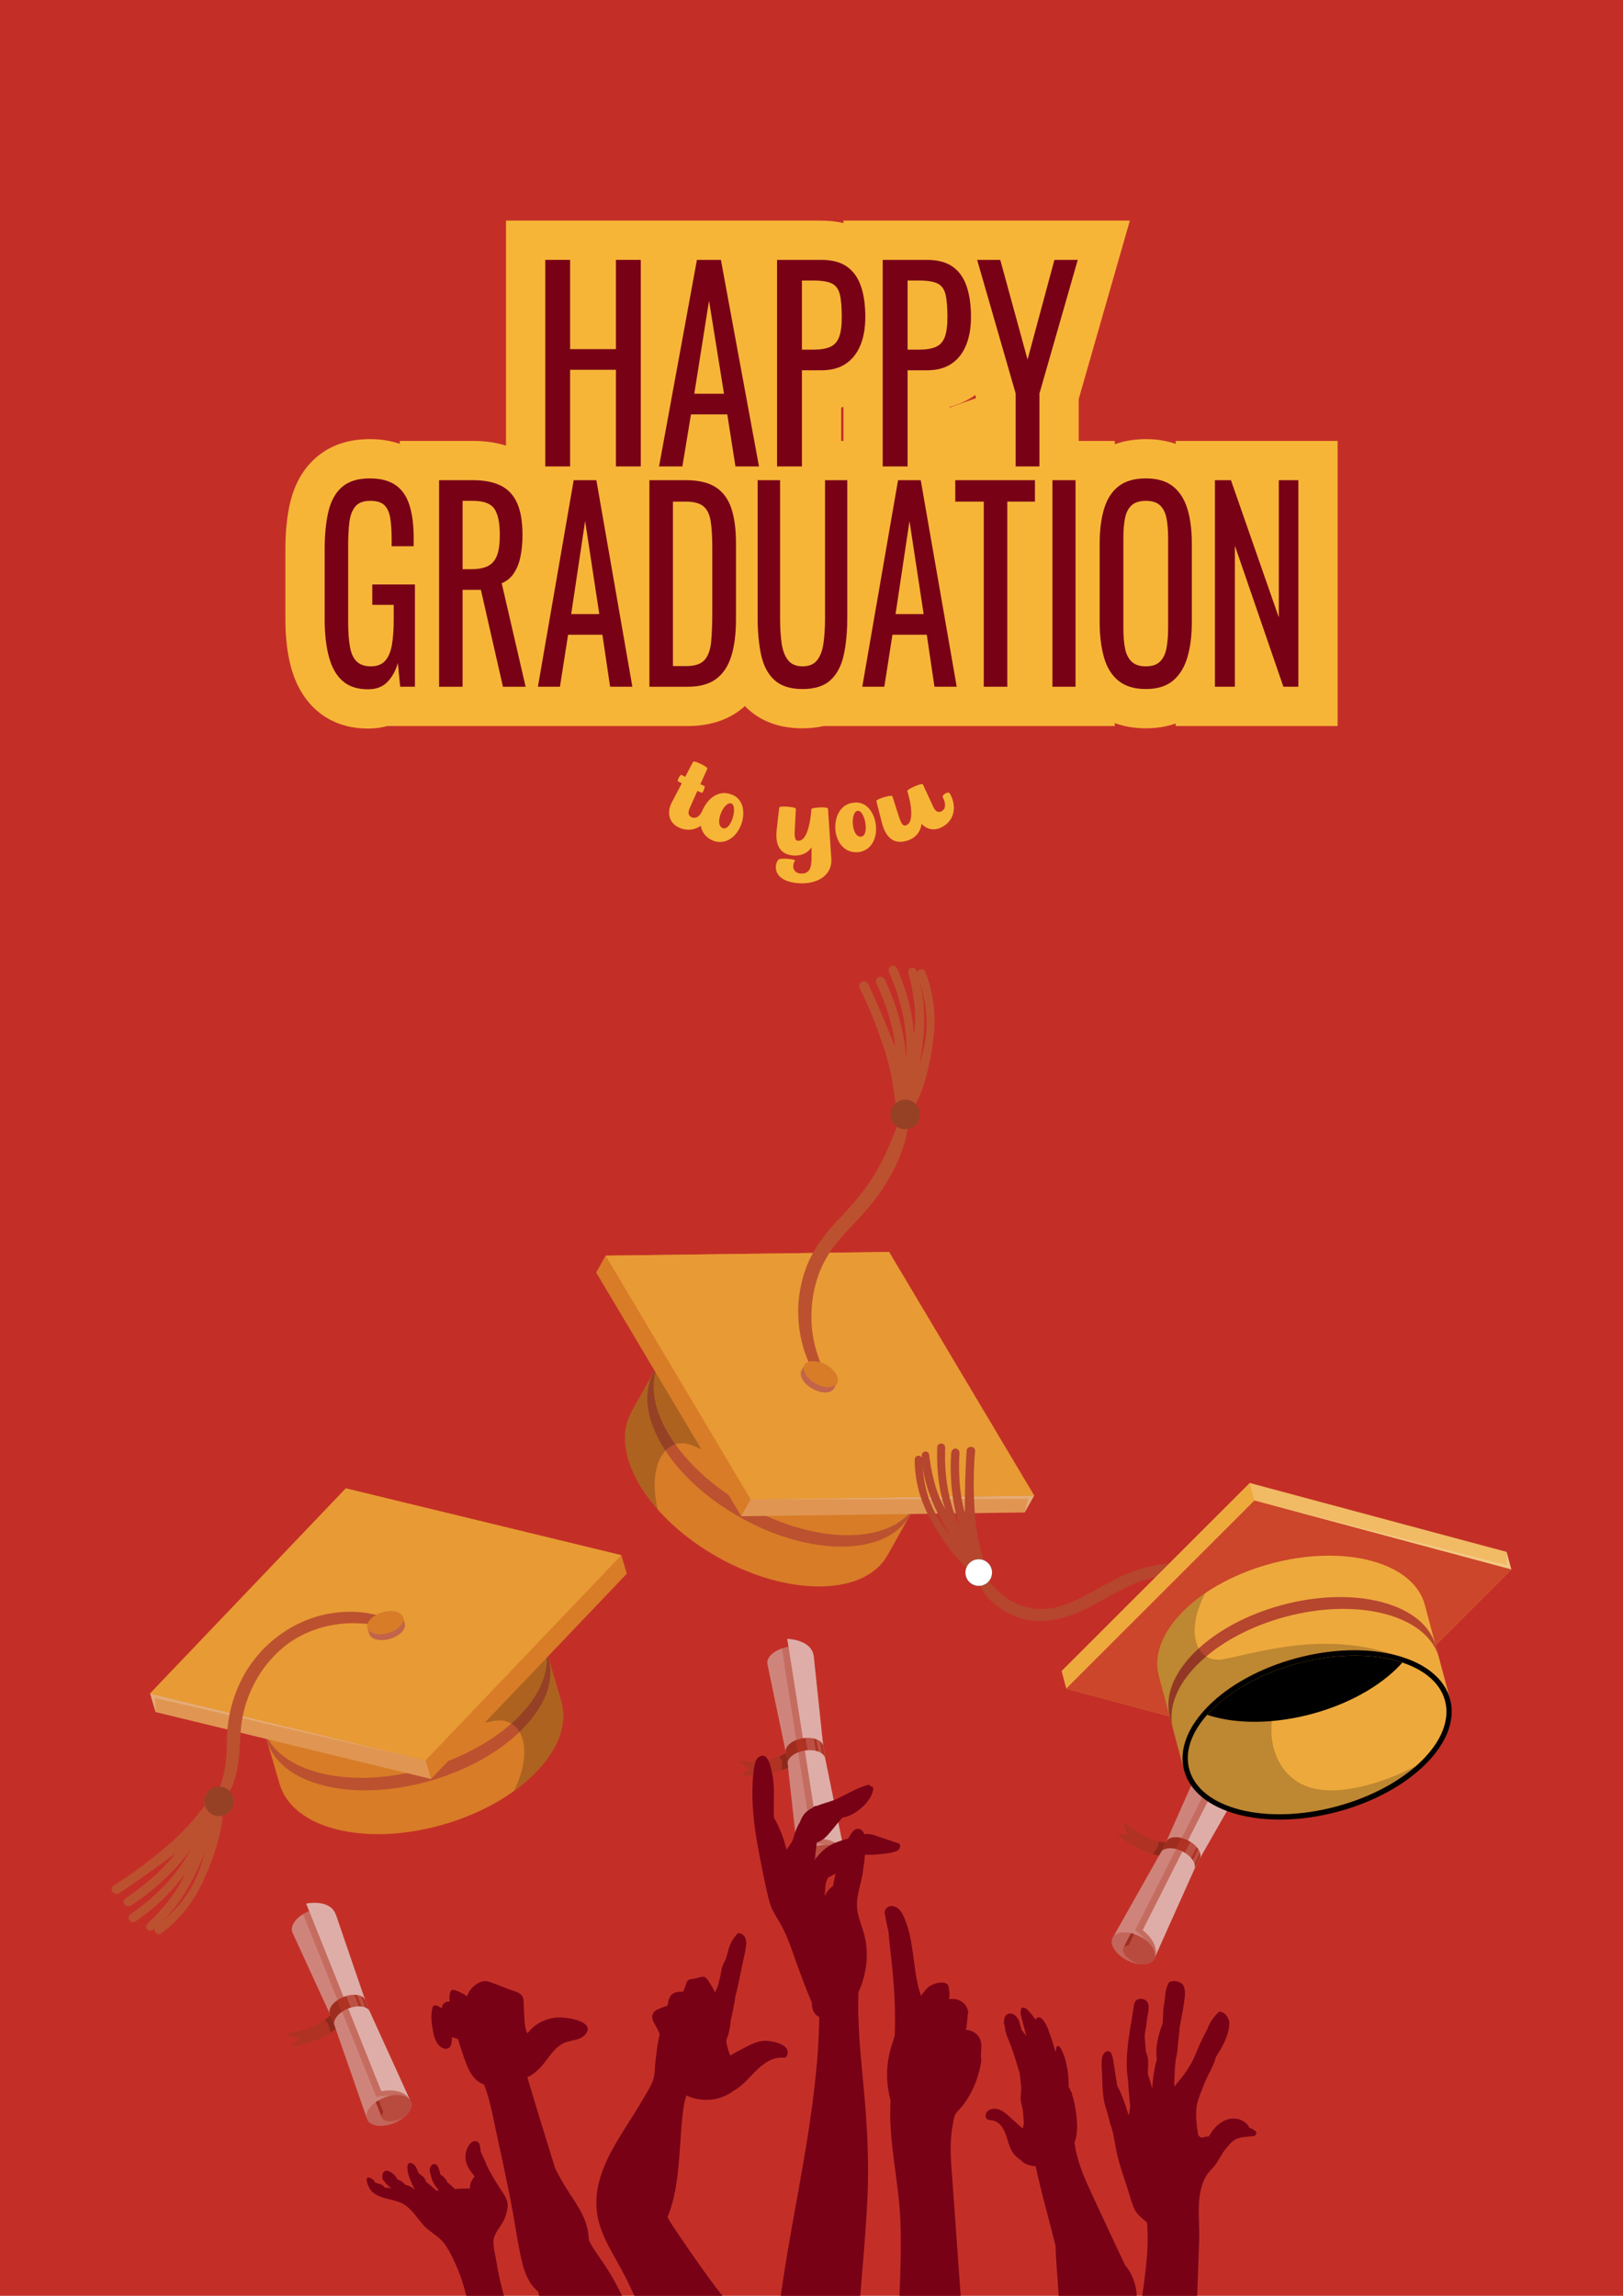 <?xml version="1.0" encoding="UTF-8"?>
<svg id="Layer_3" data-name="Layer 3" xmlns="http://www.w3.org/2000/svg" viewBox="0 0 595.276 841.89">
  <defs>
    <style>
      .cls-1, .cls-2, .cls-3, .cls-4, .cls-5, .cls-6 {
        fill: #fff;
      }

      .cls-7 {
        fill: #eea93d;
      }

      .cls-2 {
        opacity: .4;
      }

      .cls-8 {
        opacity: .3;
      }

      .cls-8, .cls-9, .cls-10 {
        fill: #af3223;
      }

      .cls-11, .cls-4 {
        opacity: .2;
      }

      .cls-12 {
        fill: #f7b538;
      }

      .cls-13 {
        fill: #e89a34;
      }

      .cls-14 {
        fill: #c32f27;
      }

      .cls-15 {
        fill: #d87c27;
      }

      .cls-16 {
        fill: #bc5130;
      }

      .cls-17 {
        opacity: .1;
      }

      .cls-3 {
        opacity: .25;
      }

      .cls-10 {
        opacity: .5;
      }

      .cls-18 {
        fill: #c1644a;
      }

      .cls-19 {
        fill: #780116;
      }

      .cls-5 {
        opacity: .15;
      }

      .cls-20 {
        fill: #cb462a;
      }

      .cls-21 {
        fill: #b6462e;
      }

      .cls-6 {
        opacity: .6;
      }
    </style>
  </defs>
  <rect class="cls-14" x="-4.882" y="-13.754" width="605.04" height="869.4"/>
  <g>
    <path class="cls-12" d="M431.202,161.689v1.072c-3.311-1.136-6.957-1.726-10.934-1.726-4.158,0-7.957,.643-11.392,1.874v-1.219h-13.233v-15.366l18.756-65.423h-105.044v.906c-2.534-.592-5.24-.906-8.126-.906h-115.646v82.511c-3.64-1.136-7.685-1.722-12.101-1.722h-26.839v1.062c-3.33-1.131-7.005-1.716-11.01-1.716-7.823,0-14.366,2.194-19.446,6.521-4.77,4.061-8.032,9.616-9.699,16.514-1.221,5.052-1.814,10.792-1.814,17.549v25.341c0,6.764,.675,12.55,2.061,17.681,1.791,6.646,4.974,12.005,9.454,15.924,3.441,3.014,9.489,6.605,18.758,6.605,2.67,0,5.043-.354,7.141-.936h110.223c7.457,0,13.819-1.911,18.905-5.677,.697-.516,1.36-1.066,2.002-1.639,.37,.377,.735,.759,1.126,1.116,5.115,4.673,11.85,7.042,20.015,7.042,2.776,0,5.37-.297,7.804-.842h106.715v-1.073c3.44,1.257,7.238,1.915,11.392,1.915,3.976,0,7.623-.6,10.934-1.762v.921h59.401v-104.544h-59.401Zm-121.847-12.463v12.463h-.831v-12.243c.283-.062,.552-.151,.831-.22Zm37.925,12.463v-12.243c3.545-.771,6.787-2.135,9.692-4.085,.247-.166,.478-.349,.718-.522l.431,1.495v15.354h-10.842Z"/>
    <path class="cls-19" d="M134.947,252.768c-3.866,0-6.957-1.013-9.271-3.039-2.315-2.025-3.994-4.971-5.036-8.837-1.044-3.865-1.564-8.51-1.564-13.934v-25.341c0-5.548,.47-10.271,1.411-14.167,.941-3.896,2.62-6.873,5.037-8.931,2.415-2.057,5.786-3.085,10.111-3.085,3.865,0,6.982,.794,9.348,2.384s4.083,4.021,5.151,7.294c1.068,3.273,1.603,7.403,1.603,12.391v2.805h-8.089v-2.338c0-3.303-.18-5.999-.534-8.088-.357-2.088-1.082-3.647-2.176-4.676s-2.812-1.543-5.15-1.543c-2.545,0-4.388,.718-5.532,2.15-1.146,1.436-1.858,3.383-2.137,5.845-.28,2.464-.42,5.253-.42,8.369v28.053c0,3.616,.216,6.64,.648,9.071,.432,2.431,1.259,4.239,2.48,5.423,1.221,1.186,2.949,1.777,5.188,1.777,2.238,0,3.969-.655,5.189-1.964,1.221-1.31,2.061-3.241,2.519-5.798,.458-2.556,.687-5.734,.687-9.538v-5.236h-7.86v-7.481h15.644v37.498h-5.418l-.839-8.696c-.814,2.805-2.087,5.112-3.815,6.92-1.73,1.807-4.121,2.712-7.174,2.712Z"/>
    <path class="cls-19" d="M161.044,251.833v-75.743h12.438c4.121,0,7.528,.671,10.226,2.011,2.696,1.341,4.693,3.491,5.99,6.452,1.298,2.961,1.946,6.842,1.946,11.642,0,2.931-.255,5.596-.764,7.995-.509,2.4-1.323,4.427-2.441,6.078-1.12,1.652-2.595,2.853-4.426,3.601l8.775,37.965h-8.317l-8.09-35.534h-6.715v35.534h-8.623Zm8.623-43.108h3.281c2.442,0,4.426-.374,5.952-1.122s2.645-2.025,3.357-3.834c.712-1.808,1.068-4.332,1.068-7.574,0-4.426-.661-7.621-1.983-9.585-1.324-1.964-3.943-2.945-7.86-2.945h-3.815v25.061Z"/>
    <path class="cls-19" d="M197.291,251.833l13.125-75.743h8.318l13.201,75.743h-8.165l-2.823-19.076h-12.592l-2.976,19.076h-8.089Zm12.209-26.65h10.303l-5.189-34.131-5.113,34.131Z"/>
    <path class="cls-19" d="M238.193,251.833v-75.743h13.431c4.578,0,8.203,.857,10.874,2.571,2.671,1.716,4.579,4.287,5.724,7.715,1.145,3.429,1.717,7.7,1.717,12.811v27.866c0,5.362-.572,9.882-1.717,13.559-1.145,3.68-3.003,6.469-5.571,8.369-2.569,1.902-6.017,2.853-10.34,2.853h-14.117Zm8.623-7.574h4.884c3.154,0,5.392-.748,6.716-2.244,1.322-1.496,2.123-3.678,2.403-6.546,.279-2.867,.42-6.326,.42-10.38v-24.593c0-3.928-.204-7.107-.61-9.538-.408-2.432-1.298-4.208-2.671-5.33-1.374-1.122-3.537-1.684-6.486-1.684h-4.655v60.314Z"/>
    <path class="cls-19" d="M294.358,252.674c-4.478,0-7.912-1.09-10.303-3.273-2.392-2.181-4.019-5.251-4.884-9.21s-1.297-8.587-1.297-13.887v-50.215h8.241v50.683c0,3.242,.178,6.204,.534,8.883,.355,2.682,1.132,4.802,2.328,6.359,1.194,1.559,2.987,2.338,5.38,2.338,2.441,0,4.247-.779,5.418-2.338,1.169-1.558,1.933-3.678,2.289-6.359,.355-2.679,.534-5.641,.534-8.883v-50.683h8.165v50.215c0,5.3-.433,9.928-1.297,13.887-.866,3.959-2.48,7.029-4.846,9.21-2.366,2.184-5.788,3.273-10.264,3.273Z"/>
    <path class="cls-19" d="M316.259,251.833l13.125-75.743h8.318l13.201,75.743h-8.165l-2.823-19.076h-12.592l-2.976,19.076h-8.089Zm12.209-26.65h10.303l-5.189-34.131-5.113,34.131Z"/>
    <path class="cls-19" d="M360.824,251.833v-67.889h-10.455v-7.854h29.227v7.854h-10.148v67.889h-8.623Z"/>
    <path class="cls-19" d="M386.006,251.833v-75.743h8.471v75.743h-8.471Z"/>
    <path class="cls-19" d="M420.269,252.674c-4.172,0-7.504-.997-9.996-2.992-2.493-1.995-4.273-4.847-5.342-8.557-1.068-3.708-1.603-8.057-1.603-13.045v-28.707c0-4.987,.546-9.272,1.641-12.858,1.093-3.584,2.873-6.326,5.342-8.229,2.467-1.9,5.786-2.852,9.958-2.852,4.171,0,7.479,.967,9.921,2.898,2.441,1.933,4.209,4.676,5.304,8.229,1.093,3.554,1.641,7.824,1.641,12.812v28.801c0,4.926-.548,9.227-1.641,12.904-1.095,3.68-2.862,6.531-5.304,8.557-2.442,2.026-5.75,3.039-9.921,3.039Zm0-8.322c2.29,0,4.019-.576,5.189-1.73,1.17-1.152,1.958-2.773,2.365-4.862,.407-2.088,.611-4.535,.611-7.341v-33.196c0-2.805-.204-5.22-.611-7.247-.407-2.024-1.195-3.584-2.365-4.675-1.171-1.09-2.899-1.637-5.189-1.637-2.289,0-4.032,.547-5.227,1.637-1.196,1.091-1.998,2.65-2.404,4.675-.407,2.027-.61,4.442-.61,7.247v33.196c0,2.806,.203,5.253,.61,7.341,.406,2.089,1.208,3.71,2.404,4.862,1.194,1.154,2.938,1.73,5.227,1.73Z"/>
    <path class="cls-19" d="M445.603,251.833v-75.743h5.876l17.552,50.309v-50.309h7.173v75.743h-5.494l-17.78-51.711v51.711h-7.326Z"/>
  </g>
  <g id="Diploma">
    <g>
      <g>
        <path class="cls-9" d="M298.491,607.673l3.438,32.623,.72,4.531,7.163,34.959,.113,.57c.197,1.255-.434,2.641-1.941,3.862-3.022,2.444-8.414,3.292-12.041,1.893-1.817-.699-2.843-1.824-3.041-3.079l-3.999-36.044-.709-4.509-6.739-32.311-.007-.046c-.172-1.243,.461-2.621,1.955-3.825,3.023-2.436,8.408-3.283,12.041-1.893,1.809,.7,2.837,1.833,3.034,3.088l.028,.178-.015,.002Z"/>
        <path class="cls-2" d="M298.491,607.673l3.438,32.623,.72,4.531,7.163,34.959,.113,.57c.197,1.255-.434,2.641-1.941,3.862-3.022,2.444-8.414,3.292-12.041,1.893-1.817-.699-2.843-1.824-3.041-3.079l-3.999-36.044-.709-4.509-6.739-32.311-.007-.046c-.172-1.243,.461-2.621,1.955-3.825,3.023-2.436,8.408-3.283,12.041-1.893,1.809,.7,2.837,1.833,3.034,3.088l.028,.178-.015,.002Z"/>
        <path class="cls-8" d="M309.896,681.401c.07-.354,.083-.705,.029-1.046l-.113-.57-7.164-34.959-.72-4.531-3.438-32.623,.015-.002-.028-.178c-.197-1.255-1.225-2.388-3.034-3.088-2.505-.959-5.843-.853-8.666,.104l11.209,71.345s8.656-.108,11.909,5.549Z"/>
        <path class="cls-9" d="M307.981,684.22c1.511-1.221,2.145-2.61,1.947-3.867-.198-1.258-1.227-2.385-3.04-3.084-3.627-1.397-9.017-.549-12.04,1.893-1.511,1.221-2.145,2.61-1.947,3.868,.198,1.258,1.227,2.385,3.04,3.084,3.627,1.397,9.017,.549,12.04-1.893Z"/>
      </g>
      <path class="cls-9" d="M298.417,607.104l.089,.566-.015,.002,3.438,32.623,.72,4.531,7.163,34.959c-1.392-5.418-9.567-5.554-9.567-5.554l-11.508-73.251s8.741,.15,9.68,6.124Z"/>
      <path class="cls-6" d="M298.417,607.104l.089,.566-.015,.002,3.438,32.623,.72,4.531,7.163,34.959c-1.392-5.418-9.567-5.554-9.567-5.554l-11.508-73.251s8.741,.15,9.68,6.124Z"/>
      <path class="cls-3" d="M307.981,684.22c1.511-1.221,2.145-2.61,1.947-3.867-.198-1.258-1.227-2.385-3.04-3.084-3.627-1.397-9.017-.549-12.04,1.893-1.511,1.221-2.145,2.61-1.947,3.868,.198,1.258,1.227,2.385,3.04,3.084,3.627,1.397,9.017,.549,12.04-1.893Z"/>
      <path class="cls-10" d="M299.302,681.874c-3.086,2.825,1.68,4.929,6.734,3.557l0,0c.714-.344,1.372-.749,1.945-1.211,1.511-1.221,2.145-2.61,1.947-3.867-.198-1.258-1.227-2.385-3.04-3.084-2.398-.924-5.566-.861-8.312-.009l.725,4.614Z"/>
      <path class="cls-9" d="M298.335,683.762l-.955-6.076c.392-.173,.791-.314,1.197-.427l.725,4.614c-.459,.441-1.041,1.137-.967,1.889Z"/>
      <path class="cls-17" d="M298.335,683.762l-.955-6.076c.392-.173,.791-.314,1.197-.427l.725,4.614c-.459,.441-1.041,1.137-.967,1.889Z"/>
    </g>
    <g>
      <path class="cls-9" d="M288.259,642.911c-5.006,2.912-10.987,3.527-17.556,2.76,1.366,1.225,2.784,2.252,4.316,2.84-1.129,1.077-2.298,1.832-3.48,2.475,6.298,.408,12.194-.32,17.488-2.749l-.126-1.244-.642-4.081Z"/>
      <path class="cls-11" d="M285.913,644.075l.872,1.663,.131,3.363c.714-.261,1.418-.547,2.112-.865l-.126-1.244-.642-4.081c-.759,.442-1.543,.824-2.346,1.163Z"/>
    </g>
    <g>
      <path class="cls-9" d="M301.931,640.297c-.17-1.004-.997-1.903-2.448-2.462-2.927-1.128-7.279-.443-9.719,1.528-1.199,.968-1.712,2.067-1.578,3.068,.002,.016,.002,.032,.005,.048l.709,4.512c-.16-1.015,.352-2.135,1.572-3.122,2.44-1.972,6.792-2.656,9.719-1.528,1.464,.564,2.295,1.474,2.454,2.489l-.708-4.507c-.001-.009-.004-.018-.006-.028Z"/>
      <path class="cls-5" d="M300.763,638.532c-.082-.064-.164-.12-.254-.178-.297-.196-.638-.368-1.025-.518-.007-.001-.017-.006-.024-.007l.709,4.507c.007,.001,.014,.002,.024,.008,.253,.1,.485,.203,.699,.324,.108,.057,.207,.12,.307,.183,.104,.06,.192,.125,.277,.193l-.712-4.511Zm-1.564,3.507l-.545-3.462-.162-1.04c-.116-.027-.237-.051-.357-.075-.12-.024-.242-.041-.366-.062-.039-.003-.08-.01-.128-.018-.077-.006-.16-.02-.244-.027-.495-.055-1.009-.068-1.527-.052-.129,.007-.258,.013-.391,.023l.395,2.498,.311,2.004,.003,.004c.115-.009,.226-.015,.341-.017l.004-.003c.144-.011,.287-.015,.432-.009q.003,.004,.004-.003c.774,.003,1.529,.081,2.23,.246l.001-.007Z"/>
      <path class="cls-17" d="M291.824,638.169c-.766,.319-1.47,.718-2.06,1.195-1.199,.968-1.712,2.067-1.578,3.068,.002,.016,.002,.032,.005,.048l.709,4.512c-.16-1.015,.352-2.135,1.572-3.122,.59-.477,1.293-.876,2.06-1.195l-.708-4.507Z"/>
    </g>
  </g>
  <g id="Diploma-2" data-name="Diploma">
    <g>
      <g>
        <path class="cls-9" d="M123.281,702.389l10.631,31.033,1.713,4.256,14.784,32.479,.237,.53c.473,1.18,.166,2.671-1.03,4.198-2.4,3.057-7.468,5.087-11.314,4.532-1.927-.276-3.179-1.143-3.651-2.323l-11.942-34.243-1.697-4.237-13.78-29.992-.017-.044c-.445-1.174-.135-2.658,1.052-4.164,2.403-3.05,7.463-5.077,11.314-4.532,1.92,.279,3.174,1.153,3.647,2.333l.067,.168-.014,.006Z"/>
        <path class="cls-2" d="M123.281,702.389l10.631,31.033,1.713,4.256,14.784,32.479,.237,.53c.473,1.18,.166,2.671-1.03,4.198-2.4,3.057-7.468,5.087-11.314,4.532-1.927-.276-3.179-1.143-3.651-2.323l-11.942-34.243-1.697-4.237-13.78-29.992-.017-.044c-.445-1.174-.135-2.658,1.052-4.164,2.403-3.05,7.463-5.077,11.314-4.532,1.92,.279,3.174,1.153,3.647,2.333l.067,.168-.014,.006Z"/>
        <path class="cls-8" d="M150.853,771.713c-.011-.361-.077-.705-.205-1.026l-.238-.53-14.785-32.479-1.713-4.256-10.631-31.033,.014-.006-.067-.168c-.472-1.179-1.727-2.054-3.647-2.333-2.656-.375-5.886,.473-8.424,2.035l26.848,67.044s8.414-2.038,12.847,2.751Z"/>
        <path class="cls-9" d="M149.615,774.888c1.201-1.528,1.508-3.022,1.035-4.204-.474-1.182-1.728-2.051-3.652-2.327-3.847-.552-8.912,1.477-11.314,4.532-1.201,1.528-1.508,3.022-1.035,4.204,.473,1.182,1.728,2.051,3.652,2.327,3.847,.552,8.912-1.477,11.314-4.532Z"/>
      </g>
      <path class="cls-9" d="M123.082,701.852l.213,.532-.014,.006,10.631,31.033,1.713,4.256,14.784,32.479c-2.566-4.971-10.565-3.279-10.565-3.279l-27.565-68.836s8.554-1.804,10.803,3.809Z"/>
      <path class="cls-6" d="M123.082,701.852l.213,.532-.014,.006,10.631,31.033,1.713,4.256,14.784,32.479c-2.566-4.971-10.565-3.279-10.565-3.279l-27.565-68.836s8.554-1.804,10.803,3.809Z"/>
      <path class="cls-3" d="M149.615,774.888c1.201-1.528,1.508-3.022,1.035-4.204-.474-1.182-1.728-2.051-3.652-2.327-3.847-.552-8.912,1.477-11.314,4.532-1.201,1.528-1.508,3.022-1.035,4.204,.473,1.182,1.728,2.051,3.652,2.327,3.847,.552,8.912-1.477,11.314-4.532Z"/>
      <path class="cls-10" d="M140.63,774.538c-2.377,3.442,2.737,4.43,7.358,1.965l0,0c.62-.495,1.171-1.036,1.626-1.615,1.201-1.528,1.508-3.022,1.035-4.204-.474-1.182-1.728-2.051-3.652-2.327-2.544-.365-5.617,.403-8.104,1.846l1.737,4.336Z"/>
      <path class="cls-9" d="M140.11,776.595l-2.287-5.709c.343-.256,.701-.482,1.071-.683l1.737,4.336c-.349,.533-.761,1.341-.521,2.057Z"/>
      <path class="cls-17" d="M140.11,776.595l-2.287-5.709c.343-.256,.701-.482,1.071-.683l1.737,4.336c-.349,.533-.761,1.341-.521,2.057Z"/>
    </g>
    <g>
      <path class="cls-9" d="M121.171,739.023c-4.23,3.956-9.923,5.89-16.497,6.608,1.605,.89,3.216,1.574,4.841,1.805-.861,1.302-1.831,2.298-2.84,3.189,6.23-1.008,11.815-3.033,16.433-6.583l-.401-1.185-1.536-3.835Z"/>
      <path class="cls-11" d="M119.144,740.68l1.221,1.427,.878,3.249c.637-.414,1.261-.849,1.865-1.314l-.401-1.185-1.536-3.835c-.642,.6-1.321,1.148-2.027,1.658Z"/>
    </g>
    <g>
      <path class="cls-9" d="M133.915,733.423c-.39-.941-1.397-1.632-2.936-1.853-3.105-.446-7.194,1.192-9.133,3.658-.952,1.211-1.207,2.397-.853,3.343,.005,.015,.009,.031,.015,.046l1.699,4.24c-.382-.954-.134-2.16,.836-3.394,1.939-2.467,6.028-4.105,9.133-3.658,1.553,.223,2.566,.925,2.948,1.878l-1.696-4.235c-.003-.009-.008-.017-.012-.025Z"/>
      <path class="cls-5" d="M132.383,731.963c-.094-.044-.187-.081-.288-.117-.334-.125-.704-.216-1.115-.277-.007,0-.018-.002-.025-.002l1.697,4.235c.007-0,.014-.001,.025,.002,.269,.041,.518,.09,.754,.16,.118,.032,.229,.071,.34,.11,.114,.036,.215,.079,.313,.126l-1.701-4.238Zm-.742,3.768l-1.304-3.253-.39-.978c-.119-0-.242,.003-.365,.007-.123,.004-.245,.014-.371,.021-.038,.006-.08,.008-.129,.011-.077,.011-.161,.016-.244,.028-.495,.057-.998,.159-1.5,.29-.124,.035-.249,.071-.376,.109l.942,2.347,.751,1.884,.004,.003c.11-.034,.217-.065,.328-.093l.003-.004c.138-.043,.276-.079,.419-.105q.004,.003,.003-.004c.756-.17,1.509-.262,2.228-.258l-0-.007Z"/>
      <path class="cls-17" d="M123.588,733.604c-.676,.482-1.272,1.028-1.741,1.624-.952,1.211-1.207,2.397-.853,3.343,.005,.015,.009,.031,.015,.046l1.699,4.24c-.382-.954-.133-2.16,.836-3.394,.469-.596,1.065-1.143,1.741-1.625l-1.696-4.235Z"/>
    </g>
  </g>
  <g id="Diploma-3" data-name="Diploma">
    <g>
      <g>
        <path class="cls-9" d="M456.154,653.321l-16.098,28.188-2.041,4.056-14.456,32.218-.238,.523c-.567,1.122-1.875,1.87-3.792,1.98-3.84,.216-8.661-2.22-10.764-5.44-1.055-1.612-1.229-3.108-.662-4.23l17.624-31.26,2.037-4.031,13.265-29.845,.021-.042c.581-1.098,1.886-1.838,3.781-1.941,3.836-.209,8.65,2.224,10.764,5.44,1.048,1.608,1.219,3.112,.652,4.234l-.081,.159-.014-.007Z"/>
        <path class="cls-2" d="M456.154,653.321l-16.098,28.188-2.041,4.056-14.456,32.218-.238,.523c-.567,1.122-1.875,1.87-3.792,1.98-3.84,.216-8.661-2.22-10.764-5.44-1.055-1.612-1.229-3.108-.662-4.23l17.624-31.26,2.037-4.031,13.265-29.845,.021-.042c.581-1.098,1.886-1.838,3.781-1.941,3.836-.209,8.65,2.224,10.764,5.44,1.048,1.608,1.219,3.112,.652,4.234l-.081,.159-.014-.007Z"/>
        <path class="cls-8" d="M422.694,719.128c.261-.244,.474-.518,.628-.823l.238-.523,14.456-32.218,2.041-4.056,16.098-28.188,.014,.007,.081-.159c.567-1.122,.397-2.626-.652-4.234-1.458-2.218-4.2-4.063-7.02-4.926l-32.24,63.779s7.015,4.917,6.357,11.341Z"/>
        <path class="cls-9" d="M419.526,720.285c1.92-.107,3.231-.856,3.799-1.981,.568-1.125,.393-2.625-.659-4.234-2.105-3.218-6.924-5.654-10.764-5.44-1.92,.107-3.231,.856-3.799,1.981-.568,1.125-.394,2.625,.659,4.234,2.105,3.218,6.924,5.654,10.764,5.44Z"/>
      </g>
      <path class="cls-9" d="M456.423,652.822l-.256,.506-.014-.007-16.098,28.188-2.041,4.056-14.456,32.218c2.014-5.156-4.473-9.991-4.473-9.991l33.102-65.483s6.934,5.174,4.235,10.514Z"/>
      <path class="cls-6" d="M456.423,652.822l-.256,.506-.014-.007-16.098,28.188-2.041,4.056-14.456,32.218c2.014-5.156-4.473-9.991-4.473-9.991l33.102-65.483s6.934,5.174,4.235,10.514Z"/>
      <path class="cls-3" d="M419.526,720.285c1.92-.107,3.231-.856,3.799-1.981,.568-1.125,.393-2.625-.659-4.234-2.105-3.218-6.924-5.654-10.764-5.44-1.92,.107-3.231,.856-3.799,1.981-.568,1.125-.394,2.625,.659,4.234,2.105,3.218,6.924,5.654,10.764,5.44Z"/>
      <path class="cls-10" d="M413.912,713.383c-4.111,.485-1.5,4.93,3.352,6.75l0,0c.772,.137,1.535,.192,2.262,.152,1.92-.107,3.231-.856,3.799-1.981,.568-1.125,.393-2.625-.659-4.234-1.392-2.128-3.972-3.909-6.67-4.812l-2.085,4.125Z"/>
      <path class="cls-9" d="M412.044,714.341l2.745-5.432c.415,.088,.817,.205,1.208,.349l-2.085,4.125c-.624,.089-1.493,.311-1.868,.958Z"/>
      <path class="cls-17" d="M412.044,714.341l2.745-5.432c.415,.088,.817,.205,1.208,.349l-2.085,4.125c-.624,.089-1.493,.311-1.868,.958Z"/>
    </g>
    <g>
      <path class="cls-9" d="M427.566,675.708c-5.704-.555-10.863-3.519-15.695-7.932,.389,1.774,.934,3.418,1.825,4.776-1.53,.212-2.905,.143-4.226-.024,4.822,3.969,9.979,6.792,15.634,7.901l.618-1.072,1.844-3.649Z"/>
      <path class="cls-11" d="M425.009,675.286l-.261,1.84-1.839,2.777c.724,.203,1.455,.381,2.196,.526l.618-1.072,1.844-3.649c-.865-.084-1.716-.23-2.557-.422Z"/>
    </g>
    <g>
      <path class="cls-9" d="M440.058,681.512c.444-.905,.299-2.105-.543-3.392-1.699-2.598-5.59-4.564-8.689-4.391-1.522,.085-2.57,.67-3.041,1.552-.008,.014-.017,.027-.024,.042l-2.039,4.034c.459-.907,1.517-1.511,3.067-1.598,3.1-.173,6.99,1.793,8.689,4.391,.849,1.3,.991,2.51,.532,3.417l2.036-4.029c.004-.008,.007-.017,.011-.025Z"/>
      <path class="cls-5" d="M440.141,679.423c-.029-.091-.063-.184-.096-.278-.038-.103-.083-.206-.132-.311-.024-.049-.048-.099-.072-.148-.034-.076-.08-.154-.125-.232-.06-.108-.127-.221-.202-.334-.005-.01-.009-.013-.013-.023l-2.036,4.026-.003,.004c.008,.006,.013,.016,.016,.019,.074,.113,.142,.226,.201,.334,.064,.111,.12,.222,.173,.331,.048,.099,.089,.198,.129,.291,.002,.014,.007,.024,.011,.033,.042,.106,.077,.214,.108,.318l.003-.004,2.036-4.026Zm-1.252-2.116c-.507-.58-1.116-1.116-1.794-1.586-.05-.032-.093-.065-.142-.097-.119-.079-.238-.158-.36-.232l-2.032,4.029-.003,.004c.876,.542,1.669,1.193,2.296,1.915l.006-.008,2.029-4.025Z"/>
      <path class="cls-17" d="M433.171,673.96c-.8-.187-1.596-.273-2.345-.231-1.522,.085-2.57,.67-3.041,1.552-.008,.014-.017,.027-.024,.042l-2.039,4.034c.459-.907,1.517-1.511,3.067-1.598,.75-.042,1.545,.044,2.345,.231l2.036-4.029Z"/>
    </g>
  </g>
  <path class="cls-19" d="M459.896,781.203s0-.007-.007-.014c-.096-.389-.526-.465-.861-.601-.28-.109-.56-.225-.84-.335-.547-1.442-2.131-2.535-3.525-3.033-2.302-.813-4.898-.164-6.873,1.161-1.899,1.264-3.286,3.095-4.42,5.049-.629,.055-1.687,.212-2.774,.492-.383-.253-.738-.553-1.073-.874-.649-3.252-.956-6.565-.711-9.879,.219-2.972,2.029-6.695,3.115-9.53,.232-.608,.506-1.223,.806-1.838,.506-1.066,1.079-2.138,1.612-3.218,.669-1.387,1.271-2.78,1.571-4.195,1.954-3.006,3.846-6.224,4.625-9.742,.246-1.113,.355-2.213,.335-3.327-.321-1.141-.895-2.282-1.831-2.985-.642-.478-1.264-.629-1.892-.581-.143,.116-.294,.239-.444,.369-1.366,1.264-2.459,2.815-3.279,4.482-.205,.417-.369,.847-.512,1.277-.991,1.797-1.906,3.634-2.753,5.5-.54,1.196-1.045,2.412-1.53,3.634-.533,1.298-1.141,2.569-1.817,3.798-.567,.827-1.086,1.681-1.558,2.562-1.202,1.763-2.61,3.341-3.928,5.014-.205,.26-.417,.54-.615,.82,0-.225-.007-.451-.007-.676-.007-.403-.007-.813,0-1.216,.048-1.237,.089-2.473,.137-3.716,.041-.697,.089-1.387,.15-2.084,.096-.628,.164-1.257,.191-1.899,0-.034,.007-.068,.007-.103,.273-1.243,.526-2.487,.683-3.751,.082-.676,.123-1.359,.137-2.043,.287-2.008,.526-4.01,.608-6.026,.615-3.218,1.25-6.435,1.715-9.674,.164-1.155,.348-2.391,.28-3.58-.034-.581-.13-1.155-.321-1.701-.116-.348-.273-.683-.478-1.004-.034-.055-.068-.102-.102-.15-.219-.178-.458-.342-.711-.478-1.134-.622-2.343-.827-3.58-.444-.205,.062-.396,.13-.588,.205-1.551,2.336-1.353,4.932-1.81,7.679-.027,.171-.061,.348-.096,.526-.15,.779-.225,1.571-.266,2.364-.062,1.052-.068,2.111-.143,3.156-.041,.533-.089,1.059-.143,1.585-.506,1.236-.936,2.514-1.278,3.805-.751,2.828-1.243,6.032-.82,8.95,.007,.048,.02,.089,.041,.13-.239,.868-.458,1.735-.642,2.617-.451,2.193-.745,4.413-.956,6.64-.048,.526-.102,1.079-.157,1.64-.362-1.612-.799-3.204-1.373-4.734-.075-.369-.15-.738-.225-1.1,.021-.28,.041-.56,.055-.84,.116-1.838,.348-4.905-.738-6.797-.116-1.756-.26-3.512-.41-5.267-.123-1.435,.342-2.862,.533-4.283,.034-.205,.062-.41,.075-.615,.068-.97,.178-1.872,.362-2.822,.014-.109,.041-.219,.062-.335,.417-2.056,1.093-5.151-1.496-6.039-1.223-.417-2.699-.034-3.231,1.196-.362,.82-.396,1.831-.533,2.705-.396,2.473-.854,5.042-1.264,7.665-.205,1.325-.396,2.664-.56,4.01-.594,4.755-.84,9.564-.102,14.094,.089,1.435,.191,2.862,.307,4.29,.137,1.742,.287,3.484,.499,5.219-.082,.82-.171,1.64-.307,2.453-.02,.123-.041,.28-.061,.451-.014,.096-.021,.191-.034,.294-.068,.014-.143,.021-.219,.014-.014-.048-.027-.096-.048-.143-1.093-3.464-2.22-7.16-4.024-10.364-.485-2.535-.827-5.11-1.237-7.665-.02-.061-.034-.13-.048-.191-.15-.649-.253-2.132-.622-3.32-.348-1.127-.936-1.988-2.029-1.578-1.626,.601-1.906,2.808-1.865,4.96,.02,1.353,.164,2.678,.191,3.58,.102,3.785,.157,8.348,1.312,11.989,.663,2.063,1.237,4.154,1.708,6.272,.007,.02,.007,.048,.014,.068,.089,.116,.157,.26,.205,.423,.02,.082,.041,.157,.061,.239,.034,.068,.068,.143,.096,.232,.266,.84,.492,1.687,.676,2.541,.649,2.876,.97,5.821,1.722,8.669,.82,3.108,1.831,6.19,2.849,9.25l.758,2.295c.137,.403,.26,.813,.383,1.223,.601,1.974,1.141,4.038,1.968,5.889,.827,1.865,2.439,3.197,3.976,4.461,.13,.109,.266,.219,.403,.328,.123,.198,.253,.389,.383,.581,.123,1.845,.184,3.696,.184,5.554,0,1.23-.02,2.466-.082,3.703-.027,.813-.075,1.626-.137,2.446-.383,5.206-1.1,10.377-1.865,15.542-.184,1.257-.376,2.514-.56,3.771-.014,.075-.02,.15-.034,.225-.512,3.402-1.093,6.777-1.749,10.125h21.977c.184-3.559,.335-7.119,.478-10.685,.041-1.032,.082-2.063,.116-3.102,.273-7.125,.492-14.251,.745-21.369,.007-.205,.014-.417,.021-.628,.02-.997,.014-2.009-.007-3.04-.143-6.702-.84-13.964,2.548-19.819,.997-1.722,2.719-3.047,3.839-4.769,.424-.656,.833-1.359,1.257-2.07,.683-1.162,1.387-2.336,2.22-3.313,.041-.055,.082-.102,.13-.157,.772-.868,1.544-1.906,2.487-2.603,2.234-1.633,4.878-1.407,7.46-1.742,1.319-.171,1.394-1.886,.13-2.125Zm-42.937,61.273c-.007-.15-.02-.307-.027-.458-.143-4.092-1.592-8.294-4.277-11.354-.629-1.428-1.305-2.828-1.968-4.195-.362-.745-.717-1.482-1.052-2.207-.239-.512-.478-1.025-.717-1.537-2.213-4.748-4.434-9.489-6.647-14.23-.581-1.257-1.161-2.507-1.735-3.757-.164-.342-.321-.683-.478-1.025-1.947-4.208-3.86-8.628-5.021-13.199-.362-1.387-.649-2.794-.84-4.208-.034-.219-.061-.437-.089-.656,.772-1.899,.963-4.072,.936-6.066-.041-2.699-.389-5.472-.915-8.116-.239-1.189-.547-2.364-.97-3.505-.007-.184-.014-.369-.021-.553-.014-.157-.157-.267-.294-.28-.021-.055-.041-.102-.062-.157-.232-.587-.499-1.216-.854-1.742,.027-.786,.027-1.564-.007-2.343-.062-1.551-.239-3.102-.519-4.646-.478-2.589-1.23-5.39-2.685-7.61-.273-.43-1.127-.506-1.243,.123-.102,.601-.225,1.202-.348,1.81-.184-.717-.376-1.428-.581-2.131-.355-1.209-.724-2.418-1.148-3.6-.178-.485-.348-.984-.54-1.482-.171-.547-.355-1.079-.567-1.599-.396-.956-.868-1.865-1.476-2.671-.102-.13-.212-.273-.335-.417-.567-.656-1.353-1.271-2.172-.649-.253,.191-.41,.403-.499,.629-.669-1.018-1.414-1.981-2.241-2.876-.704-.772-1.551-1.831-2.712-1.482-.239,.068-.424,.273-.43,.526-.007,.198,0,.389,.014,.574-.178,.423-.13,1.038-.014,1.489,.649,2.582,1.298,5.185,2.056,7.754-.622-.772-1.257-1.53-1.838-2.323-.123-.635-.28-1.278-.506-1.872-.068-.342-.157-.683-.273-1.018-.383-1.12-1.182-2.343-2.316-2.828-.314-.137-.656-.218-1.018-.225-1.694-.027-2.343,1.619-2.289,3.067-.068,.184-.089,.396-.041,.608,.021,.089,.075,.164,.137,.219,.061,.383,.143,.772,.232,1.155,.075,1.332,.54,2.658,1.045,3.915,.143,.348,.287,.697,.424,1.032,.157,.376,.307,.758,.451,1.134,.219,.553,.43,1.114,.629,1.674,.225,.622,.444,1.243,.649,1.865,.451,1.346,.868,2.698,1.264,4.065,.034,.13,.075,.253,.116,.383,.082,.294,.171,.588,.26,.881,.198,.676,.41,1.346,.622,2.022,.191,1.769,.376,3.539,.56,5.308-.089,1.845-.43,3.757-.034,5.554,.212,.95,.499,1.858,.622,2.828,.089,.751,.143,1.51,.191,2.261,.021,.314,.041,.622,.062,.929,.034,.41,.061,.82,.096,1.223-.048,.403-.109,.806-.184,1.209-.075,.28-.157,.56-.232,.847-.157-.123-.307-.253-.451-.376-.642-.56-1.278-1.127-1.906-1.701-.874-.793-1.735-1.585-2.61-2.371-1.223-1.1-2.528-2.234-4.16-2.637-1.25-.307-2.835-.225-3.785,.752-.663,.69-1.045,1.988-.314,2.76,.362,.383,.854,.444,1.353,.485,.977,.068,1.824,.301,2.63,.868,1.298,.902,2.097,2.166,2.685,3.566,.649,1.503,1.052,3.163,1.592,4.7,.178,.519,.376,1.031,.608,1.516,.69,1.469,2.002,3.04,3.546,3.908,1.216,1.51,3.491,2.248,5.479,2.336h.055c.321,1.551,.683,3.095,1.052,4.632,.143,.615,.294,1.236,.444,1.851,.786,3.252,1.626,6.483,2.473,9.721,.403,1.503,.799,3.013,1.196,4.522,.574,2.207,1.141,4.413,1.681,6.627,.164,.656,.321,1.312,.478,1.974,.021,.847,.055,1.687,.096,2.535,.014,.471,.041,.95,.068,1.421,.062,1.1,.137,2.193,.212,3.293,.15,2.371,.321,4.741,.499,7.112,.089,1.216,.171,2.446,.301,3.669-.068,.109-.137,.219-.212,.328-1.052,1.64-2.213,3.218-3.45,4.755-2.494,3.102-5.295,6.039-8.123,8.97-.273,.287-.553,.581-.833,.867h36.707c1.817-3.231,3.532-6.702,4.222-10.323,.246-1.257,.362-2.535,.321-3.826Zm-57.133-90.062c.082-.902,.15-1.783,.075-2.658v-.007c-.048-.533-.143-1.066-.321-1.599-.014-.048-.034-.089-.048-.137-.321-.888-.82-1.592-1.448-2.145-.28-.253-.588-.471-.915-.656-.861-.499-1.858-.793-2.917-.916-.007-.15,.02-.307,.089-.451,.048-.103,.089-.212,.137-.314-.014-.027-.014-.062-.014-.109,.082-.574,.15-1.148,.212-1.715,.143-1.243,.253-2.487,.348-3.737,.048,.246,.096,.492,.137,.738,.034-1.53-.601-3.067-1.708-4.126-1.366-1.298-3.375-1.763-5.213-1.489-.027,.007-.062,.007-.089,.014-.062-.02-.116-.048-.178-.061,.089,.021,.157-.123,.205-.376,.205-1.134-.02-4.468-.717-5.042-1.346-1.127-3.874-.512-5.445,.157-.143,.061-.28,.123-.41,.184-1.011,.485-1.804,1.305-2.487,2.173-.205,.26-.758,.943-1.312,1.749-.205-.594-.396-1.196-.574-1.804-.266-.909-.499-1.824-.697-2.746-.704-3.19-1.093-6.435-1.51-9.667-.164-1.264-.342-2.535-.54-3.798-.307-1.961-.676-3.915-1.189-5.834-.089-.321-.178-.635-.273-.95-.335-1.155-.731-2.289-1.189-3.395-.574-1.387-1.223-2.876-2.418-3.846-1.073-.868-2.76-1.291-3.949-.417-.813,.608-1.346,1.913-.786,2.801-.014,.082-.02,.171,0,.273,.273,1.776,.67,3.539,1.052,5.295,.061,.294,.123,.581,.184,.867,.123,2.057,.355,4.106,.601,6.162,.143,1.23,.294,2.466,.424,3.696,.383,3.662,.731,7.33,.97,11.006,.369,5.609,.458,11.238,.273,16.854-.28,1.059-.622,2.097-.97,3.129-1.305,3.887-1.906,7.781-1.851,11.696,.034,3.04,.471,6.087,1.278,9.148-.041,.649-.068,1.305-.089,1.954-.171,5.11,.198,10.22,.765,15.33,.328,2.944,.717,5.889,1.114,8.833,.266,2.008,.533,4.017,.779,6.019,.301,2.535,.581,5.069,.772,7.604,.089,1.127,.164,2.254,.212,3.382,.014,.184,.021,.376,.027,.56,.089,2.152,.137,4.304,.157,6.456,0,.608,.007,1.209,.007,1.81,.007,2.118-.014,4.243-.062,6.36-.007,.307-.014,.615-.02,.922-.041,1.954-.096,3.908-.164,5.855,0,.15-.007,.301-.014,.451-.062,1.851-.13,3.696-.205,5.54,0,.082-.007,.164-.007,.246-.075,1.803-.143,3.607-.212,5.411,0,.068-.007,.13-.007,.198-.068,1.824-.13,3.641-.191,5.465,0,.109-.007,.225-.007,.335-.014,.396-.021,.799-.034,1.196-.068,.779-.143,1.558-.212,2.336h25.68c-.444-1.756-.895-3.505-1.537-5.165-.137-.362-.287-.724-.444-1.079-.075-1.086-.157-2.179-.232-3.266-.13-1.817-.26-3.641-.389-5.458-.096-1.366-.198-2.733-.294-4.092-.13-1.824-.26-3.648-.389-5.465-.102-1.455-.212-2.91-.314-4.365-.13-1.879-.266-3.757-.403-5.629-.123-1.722-.246-3.443-.369-5.158-.143-1.988-.28-3.976-.424-5.964-.164-2.261-.321-4.523-.485-6.784-.096-1.312-.184-2.617-.28-3.928-.061-.847-.13-1.694-.191-2.541-.266-3.409-.533-6.811-.499-10.22-.007-.15,0-.307,0-.458,.048-2.801,.314-5.561,.82-8.28,.171-.916,.362-1.824,.588-2.726,.301-1.243,1.954-2.589,2.753-3.593,1.134-1.435,2.152-2.965,3.033-4.57,.902-1.633,1.667-3.348,2.289-5.117,.444-1.264,.82-2.555,1.127-3.86,.007-.007,.007-.014,.007-.021,.109-.458,.212-.922,.301-1.38,.007-.021,.007-.041,.014-.062,.075-.383,.143-.758,.205-1.141,.184-1.114-.116-2.473-.014-3.641,.007-.082,.014-.164,.02-.246Zm-32.034-73.256c.137-.034,.273-.075,.403-.116,1.079-.335,1.995-.95,1.947-2.172-.02-.437-.26-.806-.676-.943-.376-.123-.751-.253-1.127-.376-.588-.198-1.175-.389-1.756-.587-1.243-.417-2.487-.827-3.723-1.243-1.64-.54-3.334-1.318-5.096-1.168-.246,.027-.506,.055-.758,.096-.383-1.161-1.332-2.159-2.651-1.974-1.476,.198-2.357,2.029-3.02,3.177-.062,.109-.123,.218-.184,.335-1.694,.485-3.409,.991-5.021,1.653-3.006,1.236-5.458,3.641-7.358,6.258-.034,.048-.068,.096-.102,.143,.034-.184,.061-.369,.096-.553,.335-1.995,.622-3.996,.813-6.005,1.558-.485,3.033-1.66,4.038-2.781,1.202-1.346,2.316-2.787,3.464-4.174,.588-.711,1.278-1.428,1.892-2.193,1.1-.205,2.145-.512,3.074-.956,3.457-1.619,7.761-5.622,8.259-9.571,.075-.601-.54-1.066-1.1-1.025-.123-.321-.465-.581-.827-.471-4.065,1.168-7.836,3.416-11.621,5.274-.014,0-.027,.007-.034,.014-.519,.191-1.038,.376-1.537,.553-1.756,.629-3.805,1.155-5.698,1.913-.014-.007-.034-.007-.048-.007-.458-.027-.833,.15-1.12,.437-.034,.041-.075,.082-.109,.13-.444,.219-.868,.458-1.278,.724-.451,.287-.881,.608-1.271,.97-1.086,1.004-1.756,2.316-2.295,3.71-1.052,1.681-1.728,3.6-2.323,5.581-.116,.376-.225,.751-.342,1.127-.676,1.189-1.421,2.302-2.213,3.382-.021-.089-.041-.184-.062-.273-.772-3.04-1.783-6.012-3.136-8.84-.417-.868-.902-1.708-1.394-2.541-.082-1.168-.116-2.343-.102-3.532,.061-4.413,.301-8.772-.669-13.117-.41-1.824-1.38-7.686-4.591-5.862-.977,.56-1.482,1.763-1.708,2.808-.492,2.261-.649,4.666-.772,6.968-.492,9.113,.874,18.227,2.644,27.142,.888,4.475,1.708,9.011,2.787,13.445,.492,2.029,.929,3.955,1.851,5.848,.43,.881,.915,1.735,1.421,2.576,.69,1.161,1.407,2.302,2.036,3.498,.574,1.093,1.1,2.213,1.592,3.347,.307,.697,.601,1.407,.881,2.118,.055,.15,.116,.301,.178,.458,1.086,2.808,2.043,5.677,3.067,8.492,.458,1.25,.915,2.494,1.373,3.737,.355,.956,.71,1.899,1.073,2.849,.007,0,.007,.007,.007,.007,.225,.594,.458,1.182,.69,1.776,.676,1.728,1.38,3.443,2.118,5.151-.007,.977,.13,1.94,.41,2.753,.307,.916,.874,1.605,1.592,2.091,.219,.15,.458,.28,.704,.389-.068,4.201-.225,8.403-.512,12.611-.068,1.086-.15,2.172-.246,3.259-.881,10.172-2.213,20.29-3.86,30.367-.314,1.899-.629,3.792-.956,5.684-.615,3.607-1.25,7.214-1.892,10.814-.861,4.816-1.735,9.626-2.589,14.442-.062,.328-.116,.649-.171,.977-.396,2.227-.779,4.447-1.155,6.675-.157,.895-.307,1.797-.458,2.692-.123,.724-.239,1.455-.355,2.179-.171,1.011-.335,2.029-.492,3.04-.027,.15-.055,.301-.068,.451-.15,.922-.294,1.838-.43,2.753-.021,.109-.034,.212-.048,.314-.109,.663-.205,1.332-.301,1.995-.041,.232-.075,.465-.102,.704-.075,.458-.143,.916-.205,1.38-.041,.287-.082,.574-.123,.868-.055,.369-.109,.738-.157,1.114-.048,.307-.089,.615-.13,.929-.055,.355-.102,.717-.15,1.073-.041,.301-.082,.608-.116,.908-.061,.41-.116,.827-.164,1.237-.034,.267-.068,.526-.102,.793-.02,.137-.034,.273-.055,.41,0,.021-.007,.041-.007,.062-.348,.553-.683,1.12-1.011,1.694-.034,.068-.068,.13-.102,.198-.287,.506-.56,1.018-.813,1.544-.266,.547-.499,1.12-.765,1.647-.512,1.011-1.161,1.845-2.473,1.981-.649,.068-1.373-.055-2.09-.26-.594-.171-1.189-.403-1.722-.635-.225-.096-.437-.191-.635-.287-1.093-.519-2.084-1.134-2.999-1.824-.253-.191-.492-.383-.731-.581-.198-.157-.396-.328-.588-.499-.847-1.093-1.708-2.179-2.576-3.259-.075-.102-.157-.205-.239-.307-1.353-1.694-2.719-3.375-4.058-5.069-.102-.123-.198-.246-.294-.369-1.182-1.496-2.35-3.006-3.484-4.543-.451-.615-.902-1.23-1.346-1.844-.471-.642-.936-1.284-1.394-1.927-1.872-2.596-3.71-5.213-5.527-7.843-1.332-1.92-2.644-3.846-3.942-5.786-.799-1.175-1.585-2.35-2.371-3.525-.601-.909-1.148-1.851-1.653-2.815,.198-.451,.383-.902,.553-1.366,.055-.15,.109-.301,.157-.458,.663-1.851,1.196-3.757,1.633-5.684,.458-1.981,.806-3.99,1.093-6.012,.417-2.944,.683-5.916,.909-8.861,.082-1.032,.15-2.056,.225-3.081,.102-1.421,.191-2.842,.294-4.256,.184-2.637,.389-5.274,.704-7.904,.232-1.967,.451-4.167,1.107-6.162,.089-.273,.191-.553,.301-.82,1.093,.519,2.254,.916,3.43,1.182,.738,.164,1.489,.287,2.241,.348,2.207,.218,4.441,0,6.572-.669,1.079-.348,2.138-.806,3.143-1.366,.608-.328,1.196-.704,1.763-1.107,.868-.485,1.681-1.052,2.453-1.674,1.749-1.407,3.3-3.102,4.864-4.741,1.107-1.155,2.289-2.309,3.58-3.272,1.346-1.018,2.808-1.845,4.4-2.275,1.079-.294,2.22-.41,3.436-.287,.266,.027,.444-.103,.526-.287,.13,0,.253-.068,.335-.218,1.667-3.225-2.213-4.898-5.499-5.458-1.216-.212-2.35-.266-3.095-.198-.499,.048-.991,.13-1.476,.246-1.899,.43-3.675,1.325-5.377,2.261-1.708,.936-3.539,1.831-5.247,2.863-.478-1.127-.861-2.296-1.148-3.491-.157-.649-.273-1.298-.355-1.961,.212-.581,.43-1.168,.622-1.769,.601-1.913,.922-3.894,1.086-5.889,.697-2.794,1.243-5.629,1.64-8.485,.943-3.498,1.626-7.098,2.343-10.644,.062-.273,.116-.547,.171-.82,.328-1.564,.724-3.156,1.038-4.755,.143-.745,.273-1.482,.355-2.22,.034-.178,.048-.348,.068-.526,.157-1.462-.164-3.122-1.482-3.908-.109-.068-.225-.123-.348-.178-.41-.178-.813-.239-1.209-.225-.697,.779-1.325,1.571-1.858,2.432-.642,.997-1.155,2.084-1.523,3.347-.355,1.216-.608,2.425-1.038,3.607-.089,.253-.191,.512-.307,.765-.485,.806-.84,1.667-1.004,2.179-.314,.984-.451,2.008-.601,3.026-.342,1.339-.67,2.685-.997,4.024-.219,.567-.465,1.12-.745,1.674-.116,.232-.239,.471-.355,.704-.307-1.066-1.619-3.04-1.831-3.395-1.653-2.835-2.254-2.576-4.188-2.049-.465,.137-1.011,.28-1.667,.403-.608,.116-1.298,.143-1.879,.348-.007,0-.014,.007-.021,.007-.014,.007-.02,.007-.027,.014-.239,.267-.471,.533-.704,.806-.041,.116-.082,.246-.13,.389-.253,.779-.471,1.687-.888,2.439-.061,.205-.13,.41-.191,.615-.225,.034-.451,.082-.676,.143-1.196-.041-2.459,.198-3.389,.854-.492,.355-.786,.799-.97,1.291-.56,.711-.478,2.056-.888,3.02-.71,.157-1.394,.458-2.063,.717-.847,.335-1.769,.615-2.466,1.23-.67,.587-.956,1.237-.997,1.92-.062,.984,.396,2.022,.977,2.965,.704,1.148,1.243,2.364,1.776,3.587-.41,1.489-.683,3.047-.902,4.605-.253,1.763-.437,3.539-.663,5.226-.348,2.555-.034,4.878-1.018,7.385-.697,1.79-1.701,3.45-2.678,5.103-.28,.465-.553,.929-.82,1.394-.519,.909-1.059,1.824-1.619,2.74-2.056,3.395-4.331,6.825-6.483,10.343-.833,1.339-1.64,2.692-2.405,4.051-.533,.936-1.045,1.879-1.537,2.828-1.278,2.466-2.398,4.98-3.259,7.549-.533,1.558-.963,3.129-1.278,4.728-.669,3.395-.806,6.893-.191,10.514,.048,.287,.102,.567,.157,.847,.417,2.036,1.059,3.997,1.845,5.909,1.4,3.443,3.272,6.736,5.11,10.001,1.1,1.947,2.186,3.88,3.163,5.834,.014,.021,.021,.048,.034,.068,1.086,2.186,2.152,4.407,3.177,6.647,.806,1.763,1.585,3.539,2.33,5.329,.738,1.749,1.435,3.512,2.097,5.288,.533,1.414,1.032,2.842,1.51,4.277h32.546c-.492,.273-.984,.553-1.482,.833,.731-.28,1.462-.553,2.193-.833h18.732l-.068,.191,.157-.191h2.336c-.034,.191-.068,.389-.102,.581l-.123,.656,.328-.588c.123-.218,.246-.43,.376-.649h1.722c-.007,.403-.007,.806-.007,1.216l-.007,.676,.225-.642c.15-.417,.301-.833,.451-1.25h1.462c.075,.485,.164,.963,.246,1.448l.109,.663,.109-.669c.082-.478,.164-.963,.246-1.442h1.462c.15,.424,.301,.84,.451,1.257l.225,.649-.007-.697c0-.403,0-.806-.007-1.209h1.722c.123,.219,.253,.437,.376,.656l.328,.587-.123-.669c-.034-.191-.068-.383-.102-.574h2.336l.164,.198-.075-.198h9.803c.02-.444,.041-.888,.075-1.332,.027-.656,.068-1.318,.109-1.974,.034-.642,.075-1.291,.116-1.933,.027-.458,.055-.916,.082-1.373,.048-.663,.089-1.318,.137-1.981,.02-.369,.048-.745,.082-1.114,.041-.663,.089-1.325,.143-1.988,.021-.369,.048-.731,.082-1.1,.041-.574,.082-1.148,.13-1.722,.007-.089,.014-.171,.021-.26,.034-.437,.068-.868,.109-1.305,.048-.649,.102-1.291,.15-1.94,.055-.608,.102-1.216,.15-1.824,.055-.615,.102-1.223,.157-1.838,.075-.956,.157-1.906,.239-2.862,.041-.519,.082-1.032,.123-1.551,.143-1.646,.273-3.293,.403-4.939,.027-.28,.048-.56,.068-.84,.225-2.774,.437-5.554,.629-8.328,.027-.403,.055-.806,.075-1.209,.232-3.45,.424-6.9,.567-10.35,.021-.56,.048-1.12,.062-1.674,.089-2.596,.13-5.192,.123-7.774-.007-4.857-.164-9.701-.437-14.545-.239-4.454-.581-8.909-.991-13.37-.383-4.174-.799-8.362-1.161-12.557-.574-6.524-1.018-13.062-1.018-19.6,0-1.585,.027-3.177,.082-4.762,.738-1.599,1.325-3.259,1.769-4.816,.171-.587,.321-1.161,.451-1.708,.321-1.38,.553-2.78,.69-4.181,.383-3.901,.027-7.85-1.114-11.621-.963-3.204-2.35-6.333-2.364-9.728s1.175-6.716,1.831-10.015c.219-1.079,.396-2.179,.499-3.279,.307-1.701,.506-3.416,.635-5.137,1.578,.082,3.156,.062,4.741-.082,1.196-.109,2.439-.219,3.662-.403,.731-.116,1.448-.26,2.138-.451Zm-25.052,12.481c.096-1.25,.499-2.254,1.073-3.183,.929-.383,1.838-.922,2.651-1.441-.328,1.428-.622,2.869-.888,4.338-.014,.089-.014,.171-.007,.246-1.298,.799-2.33,2.186-3.136,3.669,.164-1.277,.225-2.548,.307-3.628Zm-70.407,159.103c-.56-1.243-1.161-2.453-1.79-3.641-.014-.027-.027-.055-.034-.082-.656-1.455-1.312-2.903-1.981-4.338-.143-.307-.287-.608-.43-.909-1.271-2.678-2.657-5.26-4.167-7.781-1.182-1.981-2.439-3.915-3.778-5.814-.096-.137-.191-.273-.287-.41-1.394-1.954-2.76-3.969-3.798-6.094-.116-1.414-.301-2.828-.588-4.215-.034-.157-.068-.308-.109-.458-.485-2.097-1.298-4.031-2.275-5.882-1.278-2.439-2.842-4.728-4.372-7.064-1.872-2.862-3.573-5.834-5.11-8.895l-.123-.41c-.287-.936-.581-1.865-.868-2.801-.594-1.927-1.189-3.846-1.776-5.773-.874-2.835-1.749-5.677-2.63-8.512-1.018-3.286-2.015-6.572-2.999-9.872-.465-1.537-.915-3.074-1.38-4.611-.027-.096-.205-.717-.396-1.469,.635-.26,1.25-.608,1.824-1.004,.458-.301,.881-.635,1.271-.957,.485-.396,.936-.827,1.366-1.277,1.394-1.448,2.555-3.108,3.785-4.7,1.722-2.22,3.628-4.242,6.401-5.049,1.81-.526,3.921-.69,5.527-1.735,.403-.26,.779-.581,1.1-.97,.669-.813,.915-1.523,.847-2.159-.096-.922-.861-1.66-1.947-2.248-1.564-.834-3.792-1.353-5.67-1.612h-.007c-1.264-.178-2.371-.246-2.999-.219-4.502,.184-8.854,2.316-11.505,5.903-.984-2.022-1.011-4.113-1.134-6.353-.068-1.305-.137-2.61-.212-3.915-.048-.929,.027-2.029-.294-2.924-.69-1.906-3.464-2.357-5.124-2.992-2.48-.95-4.946-2.029-7.467-2.842-3.149-1.018-6.92,2.296-7.891,5.397-1.469-1.079-3.095-1.81-4.844-2.357-.526-.164-1.079,.157-1.25,.669-.164,.492-.28,.997-.328,1.496-.096,.724-.068,1.455,.055,2.172-.082-.014-.164-.027-.246-.034-.54-.041-1.1,.082-1.633,.458-.758,.533-1.045,1.264-.956,2.049-.676-.471-1.366-.84-2.193-1.113-.499-.164-1.1,.15-1.243,.663-.622,2.309-.519,4.618-.15,6.962,.328,2.084,.649,4.434,1.831,6.23,.779,1.196,2.494,2.562,4.017,1.872,1.264-.574,1.38-2.528,1.421-4.099,.724,.253,1.448,.499,2.179,.731,.943,3.02,1.899,6.053,3.033,8.997,.977,2.514,2.282,5.042,4.529,6.64,.553,.396,1.257,.758,2.009,1.011,1.319,3.375,2.22,6.921,2.999,10.487,.321,1.455,.622,2.917,.915,4.372,.301,1.448,.594,2.89,.915,4.311,1.353,6.066,2.658,12.147,3.887,18.24,.301,1.476,.594,2.958,.888,4.434,.062,.328,.13,.649,.191,.977,1.045,5.335,1.838,10.753,2.842,16.109,.28,1.469,.567,2.938,.888,4.4,.13,.608,.266,1.216,.41,1.817,.95,4.065,2.719,8.273,5.944,10.828,.123,.601,.246,1.196,.369,1.79,.314,1.489,.649,2.972,.997,4.454,.786,3.347,1.653,6.681,2.562,10.001h33.297c-.417-1.209-.868-2.405-1.346-3.587-.307-.772-.629-1.537-.97-2.295Zm-46.216-4.454c-.403-1.298-.792-2.603-1.161-3.921-1.216-4.324-2.213-8.717-2.903-13.158-.15-.957-.417-2.132-.649-3.354-.26-1.366-.478-2.781-.417-3.983,.02-.355,.061-.697,.13-1.004,.615-2.685,3.245-5.103,4.147-7.809,.997-2.992,1.448-4.898,.068-7.501-.171-.335-.383-.683-.622-1.045-.909-1.359-1.804-2.746-2.671-4.154-.792-1.291-1.564-2.603-2.295-3.921-.827-1.489-1.558-3.033-2.125-4.639-.69-1.346-1.36-2.405-1.469-3.956-.062-.943-.26-2.036-1.086-2.5-.751-.424-1.749-.109-2.364,.492-1.783,1.756-2.35,4.659-1.749,6.996,.362,1.401,1.107,2.651,1.981,3.785,.198,.253,.403,.533,.622,.806,.171,.225,.355,.451,.553,.656-.383,.451-.704,.922-.909,1.257-.266,.43-.471,.888-.608,1.353-.178,.608-.246,1.236-.205,1.865-1.872-.027-3.751,.041-5.622,.157-.813-.868-1.728-1.749-2.726-2.453-.137-.601-.601-1.189-.977-1.599-.444-.485-.977-.95-1.578-1.243-.014-.355-.082-.717-.191-1.066-.075-.28-.171-.547-.266-.806-.294-.793-.615-1.79-1.571-1.947-.881-.137-1.503,.622-1.722,1.387-.02,.062-.034,.13-.048,.191-.164,.82-.082,1.612,.348,2.289,.219,2.125,1.387,4.051,2.903,5.739-.307,.034-.615,.062-.922,.096-.109-.103-.219-.198-.314-.294-.697-.656-1.421-1.305-2.152-1.92-.389-.321-.786-.615-1.209-.861-.082-.383-.232-.758-.437-1.1-.478-.799-1.25-1.455-2.118-1.947-.15-.212-.294-.424-.444-.635-.143-.567-.389-1.12-.642-1.612-.437-.84-1.038-1.53-1.988-1.749-.601-.137-.997,.205-1.12,.649-.075,.109-.13,.232-.143,.369-.205,2.104,.56,4.085,1.38,5.985,.417,.97,.888,1.913,1.394,2.842-.792-.751-1.769-1.284-2.808-1.64-.253-.082-.567-.191-.915-.287-.369-.553-.902-.991-1.503-1.332-.301-.178-.622-.301-.95-.41-.164-.137-.328-.273-.492-.41-.266-.711-.758-1.284-1.38-1.776-.635-.499-1.585-1.168-2.432-1.155-1.749,.034-2.002,3.088-.779,3.928,.021,.014,.034,.021,.055,.034,.027,.075,.068,.157,.137,.239,.738,.888,1.599,1.667,2.548,2.357-.369-.13-.71-.212-.888-.246-.54-.102-1.073-.068-1.605-.021-.02-.055-.048-.109-.082-.157-.581-.84-1.578-1.216-2.521-1.489-.294-.082-.642-.178-.997-.232-.096-.328-.253-.615-.553-.902-.355-.342-.806-.676-1.264-.854-.881-.328-1.237-.055-1.305,.478-.123,.97,.71,2.787,1.032,3.313,.854,1.38,2.131,2.282,3.6,2.917,3.211,1.387,6.914,1.332,9.803,3.484,2.432,1.817,4.099,4.441,6.032,6.736,.84,.998,1.797,1.81,2.787,2.562,1.558,1.196,3.19,2.261,4.509,3.73,.096,.102,.184,.205,.273,.314,1.872,2.22,3.252,5.212,4.454,7.809,1.858,4.024,3.204,8.266,4.208,12.577,.28,1.196,.533,2.398,.758,3.6,.109,.567,.212,1.141,.314,1.708,.506,2.896,.888,5.807,1.182,8.724h16.287c-1.284-3.382-2.494-6.777-3.566-10.2-.014-.048-.027-.089-.041-.137Z"/>
  <g>
    <path class="cls-19" d="M199.984,171.044V95.3h9.123v32.729h16.794v-32.729h9.123v75.743h-9.123v-35.44h-16.794v35.44h-9.123Z"/>
    <path class="cls-19" d="M241.725,171.044l13.887-75.743h8.8l13.968,75.743h-8.639l-2.987-19.076h-13.322l-3.149,19.076h-8.558Zm12.919-26.65h10.9l-5.49-34.131-5.41,34.131Z"/>
    <path class="cls-19" d="M285.001,171.044V95.3h16.228c3.928,0,7.065,.827,9.407,2.478,2.341,1.653,4.049,4.037,5.127,7.154,1.076,3.117,1.615,6.889,1.615,11.314,0,3.99-.605,7.45-1.816,10.38-1.212,2.931-3.002,5.189-5.369,6.779-2.369,1.59-5.329,2.385-8.881,2.385h-7.186v35.253h-9.123Zm9.123-42.828h4.198c2.637,0,4.709-.342,6.217-1.028,1.507-.686,2.584-1.885,3.229-3.6,.646-1.714,.969-4.13,.969-7.247,0-3.615-.229-6.39-.686-8.323-.458-1.931-1.412-3.272-2.866-4.021-1.453-.748-3.714-1.122-6.782-1.122h-4.279v25.341Z"/>
    <path class="cls-19" d="M323.756,171.044V95.3h16.228c3.928,0,7.065,.827,9.407,2.478,2.341,1.653,4.049,4.037,5.127,7.154,1.076,3.117,1.615,6.889,1.615,11.314,0,3.99-.605,7.45-1.816,10.38-1.212,2.931-3.002,5.189-5.369,6.779-2.369,1.59-5.329,2.385-8.881,2.385h-7.186v35.253h-9.123Zm9.123-42.828h4.198c2.637,0,4.709-.342,6.217-1.028,1.507-.686,2.584-1.885,3.229-3.6,.646-1.714,.969-4.13,.969-7.247,0-3.615-.229-6.39-.686-8.323-.458-1.931-1.412-3.272-2.866-4.021-1.453-.748-3.714-1.122-6.782-1.122h-4.279v25.341Z"/>
    <path class="cls-19" d="M372.523,171.044v-26.744l-14.129-48.999h8.478l10.012,36.562,9.85-36.562h8.558l-14.049,48.999v26.744h-8.72Z"/>
  </g>
  <polyline class="cls-12" points="348.272 149.446 361.257 144.839 361.257 166.056 343.271 166.056 348.272 144.839"/>
  <g>
    <g id="Graduation_Hat" data-name="Graduation Hat">
      <g>
        <path class="cls-15" d="M325.43,570.47c-3.928,6.832-12.347,11.131-24.372,11.291-24.269,.323-54.007-16.323-66.422-37.18-6.098-10.244-6.872-19.593-3.213-26.497,.057-.112,.103-.229,.164-.338l22.387-39.994c-3.882,6.936-3.179,16.438,3.026,26.872,12.414,20.86,42.15,37.505,66.422,37.18,12.138-.166,20.606-4.535,24.488-11.47l-22.364,39.954c-.035,.063-.08,.121-.116,.184Z"/>
        <path class="cls-16" d="M333.61,555.856c-3.928,6.832-12.347,11.131-24.372,11.291-24.269,.323-54.007-16.323-66.422-37.18-6.098-10.244-6.872-19.593-3.213-26.497,.057-.112,.103-.229,.164-.338l2.362-4.219c-3.882,6.936-3.179,16.438,3.026,26.872,12.414,20.86,42.15,37.505,66.422,37.18,12.138-.166,20.606-4.535,24.488-11.47l-2.339,4.179c-.035,.063-.08,.121-.116,.184Z"/>
        <path class="cls-11" d="M254.797,530.397c-9.918-4.714-17.683,5.805-13.558,23.143-2.529-2.867-4.76-5.865-6.602-8.959-6.098-10.244-6.872-19.593-3.213-26.497,.057-.112,.103-.229,.164-.338l22.387-39.994c-3.882,6.936-3.179,16.438,3.026,26.872,12.414,20.86,42.15,37.505,66.422,37.18,.006,0,.013-.001,.019-.001-.006,0-.012,.002-.018,.002-29.313,2.503-55.411-5.125-68.627-11.407Z"/>
        <ellipse class="cls-18" cx="300.946" cy="504.04" rx="31.076" ry="53.825" transform="translate(-285.872 520.448) rotate(-60.762)"/>
      </g>
      <g>
        <polygon class="cls-15" points="379.308 548.436 326.1 459.098 222.127 460.454 218.664 466.641 271.856 556.006 375.844 554.624 379.308 548.436"/>
        <polygon class="cls-4" points="271.856 556.006 275.319 549.819 379.308 548.437 375.845 554.624 271.856 556.006"/>
        <polygon class="cls-4" points="275.319 549.819 377.154 549.641 375.845 554.624 379.308 548.437 275.319 549.819"/>
        <polygon class="cls-13" points="326.101 459.099 222.127 460.454 275.319 549.819 379.308 548.437 326.101 459.099"/>
      </g>
      <g>
        <path class="cls-16" d="M332.948,410.031c-.044-.958-1.414-2.024-2.03-.926-1.926,3.435-3.146,7.175-4.674,10.798-1.506,3.572-3.282,7.055-5.252,10.394-3.761,6.376-8.535,11.689-13.595,17.04-5.075,5.366-9.361,10.998-11.899,18.002-2.228,6.146-3.141,12.862-2.596,19.377,.323,3.861,1.084,7.614,2.318,11.287,1.239,3.686,3.212,7.734,6.145,10.367,.7,.628,1.963,.555,1.714-.677-.319-1.586-1.089-2.976-1.646-4.491-.586-1.595-1.153-3.212-1.689-4.825-1.065-3.209-1.737-6.609-1.998-9.98-.489-6.314,.276-12.695,2.381-18.672,2.282-6.482,6.199-11.8,10.925-16.72,5.253-5.467,10.286-10.962,14.221-17.486,2.11-3.497,3.893-7.158,5.324-10.984,.743-1.986,1.362-3.988,1.843-6.054,.515-2.213,.611-4.174,.507-6.452Z"/>
        <g>
          <path class="cls-16" d="M339.342,356.383c-.294-.736-1.092-1.123-1.859-.922-.426,.108-1.061,.573-.992,1.348-.519-1.232-.844-2.122-2.177-1.905-.86,.139-1.34,1.084-1.115,1.921,1.139,4.237,3.486,14.562,1.998,22.819-.38-10.217-4.152-19.845-6.197-24.524-.318-.72-1.108-1.1-1.867-.891l-.039,.016c-.922,.248-1.41,1.239-1.046,2.122,1.944,4.679,7.328,17.08,6.305,32.161-.62-13.215-5.926-25.383-7.777-29.163-.411-.821-1.379-1.456-2.293-1.03l-.016,.008c-.86,.418-1.27,1.356-.751,2.417,1.758,3.61,6.081,14.051,6.84,23.261-.263-.736-6.143-15.407-9.985-23.3-.333-.697-1.123-1.046-1.859-.829l-.271,.077c-.953,.279-1.417,1.34-.976,2.223,1.898,3.772,5.809,12.146,9.419,23.579,2.789,8.916,3.16,15.089,3.734,18.861,.411,2.68,.922,4.144,2.471,4.508,.147,.039,.302,.062,.465,.077,.349,.031,.705-.046,1.069-.217,1.131-.527,2.308-1.967,3.462-4.113,2.75-5.128,5.321-14.229,6.507-24.252,1.332-11.193-1.185-19.667-3.052-24.253Zm-2.045,34.09c1.208-7.188,3.083-19.318-.046-30.573,4.531,13.71,2.262,22.455,.046,30.573Z"/>
          <path class="cls-16" d="M327.642,411.89c1.771,2.414,5.163,2.936,7.578,1.166,2.414-1.771,2.936-5.163,1.166-7.578-1.771-2.414-5.163-2.936-7.578-1.166-2.414,1.771-2.936,5.163-1.166,7.578Z"/>
          <path class="cls-11" d="M327.642,411.89c1.771,2.414,5.163,2.936,7.578,1.166,2.414-1.771,2.936-5.163,1.166-7.578-1.771-2.414-5.163-2.936-7.578-1.166-2.414,1.771-2.936,5.163-1.166,7.578Z"/>
        </g>
      </g>
      <g>
        <path class="cls-18" d="M295.078,500.605c.491-.876,1.56-1.429,3.092-1.449,3.064-.041,6.819,2.061,8.387,4.695,.784,1.317,.872,2.517,.382,3.393-.183,.326-.902,1.611-1.084,1.937-.49,.876-1.56,1.428-3.092,1.449-3.064,.041-6.819-2.061-8.387-4.694-.784-1.317-.872-2.517-.382-3.393,.183-.327,.902-1.611,1.084-1.937Z"/>
        <path class="cls-15" d="M303.847,508.693c3.064-.041,4.278-2.209,2.71-4.842-1.568-2.633-5.323-4.735-8.387-4.695-3.064,.041-4.278,2.209-2.71,4.842,1.568,2.633,5.323,4.735,8.387,4.694Z"/>
      </g>
    </g>
    <g id="Graduation_Hat-2" data-name="Graduation Hat">
      <g>
        <path class="cls-15" d="M102.654,654.504c2.306,7.536,9.553,13.605,21.24,16.443,23.586,5.728,56.288-3.866,73.041-21.428,8.229-8.626,11.069-17.567,9.042-25.113-.03-.122-.05-.246-.084-.366l-12.902-43.98c2.237,7.627-.568,16.733-8.943,25.52-16.754,17.565-49.454,27.158-73.041,21.428-11.795-2.869-19.075-9.016-21.313-16.643l12.889,43.936c.02,.069,.051,.136,.073,.205Z"/>
        <path class="cls-16" d="M97.939,638.434c2.305,7.536,9.553,13.605,21.24,16.443,23.586,5.728,56.288-3.866,73.041-21.428,8.229-8.626,11.069-17.567,9.042-25.113-.03-.121-.05-.246-.084-.366l-1.361-4.64c2.238,7.627-.568,16.733-8.943,25.52-16.754,17.565-49.454,27.158-73.041,21.428-11.795-2.869-19.075-9.016-21.313-16.643l1.348,4.595c.02,.069,.051,.136,.073,.205Z"/>
        <path class="cls-11" d="M180.446,631.195c10.719-2.383,15.942,9.603,8.055,25.584,3.105-2.231,5.948-4.655,8.433-7.26,8.229-8.626,11.069-17.567,9.042-25.113-.03-.122-.05-.246-.084-.366l-12.902-43.98c2.237,7.627-.568,16.733-8.943,25.52-16.754,17.565-49.454,27.158-73.041,21.428-.006-.001-.012-.003-.019-.005,.006,.002,.011,.004,.017,.006,28.016,8.978,55.158,7.364,69.443,4.187Z"/>
        <ellipse class="cls-18" cx="141.338" cy="595.209" rx="53.824" ry="31.076" transform="translate(-161.841 63.859) rotate(-16.35)"/>
      </g>
      <g>
        <polygon class="cls-15" points="55.049 621.008 126.842 545.789 227.894 570.301 229.89 577.105 158.104 652.354 57.045 627.812 55.049 621.008"/>
        <polygon class="cls-4" points="158.104 652.354 156.109 645.55 55.048 621.009 57.044 627.812 158.104 652.354"/>
        <polygon class="cls-4" points="156.109 645.55 56.879 622.663 57.044 627.812 55.048 621.009 156.109 645.55"/>
        <polygon class="cls-13" points="126.841 545.789 227.893 570.301 156.109 645.55 55.048 621.009 126.841 545.789"/>
      </g>
      <g>
        <path class="cls-16" d="M78.918,660.326c.41-1.88,1.249-3.562,1.88-5.369,.668-1.914,1.198-3.904,1.59-5.9,.8-4.07,.703-8.207,.863-12.338,.278-7.175,1.992-14.028,5.147-20.414,6.021-12.187,17.294-21.108,30.114-24.112,3.779-.885,7.651-1.261,11.524-1.118,1.843,.068,3.679,.249,5.49,.614,1.896,.382,4.131,.696,5.711,1.901,.877,.669,.089,2.552-.936,2.554-1.786,.003-3.512-.409-5.287-.605-1.676-.185-3.363-.287-5.049-.314-3.173-.051-6.307,.316-9.417,.961-6.013,1.248-11.853,3.949-16.657,7.929-9.364,7.758-15.091,19.558-15.7,31.969-.42,8.559-.733,18.289-6.851,24.873-.698,.752-2.78,1.008-2.422-.632Z"/>
        <g>
          <path class="cls-16" d="M81.162,661.108c-.263-.643-.627-1.092-1.1-1.332-.325-.163-.635-.256-.93-.294-1.294-.163-2.417,.813-3.974,2.657-2.324,2.734-5.608,7.382-11.851,13.021-.395,.356-.798,.72-1.216,1.084-9.063,7.847-16.785,12.936-20.372,15.151-.844,.519-.999,1.673-.341,2.401l.194,.209c.519,.573,1.371,.682,2.022,.271,6.321-4.02,16.491-11.464,19.713-13.865,.558-.418,.906-.682,.992-.751-.318,.434-.643,.86-.992,1.286-5.515,6.91-13.819,12.913-17.018,14.942-.999,.635-1.139,1.642-.627,2.455l.008,.016c.558,.837,1.72,.806,2.494,.318,2.572-1.619,8.978-6.034,15.143-12.479,2.363-2.479,4.694-5.252,6.762-8.28-2.006,3.826-4.345,7.188-6.762,10.108-6.026,7.305-12.525,11.859-15.461,13.981-.775,.558-.875,1.665-.225,2.355l.031,.031c.534,.573,1.41,.666,2.053,.217,3.168-2.2,8.652-6.29,13.602-11.828,1.596-1.789,3.137-3.734,4.524-5.809-1.084,2.781-2.719,5.523-4.524,8.04-3.261,4.578-7.072,8.404-9.132,10.349-.627,.596-.713,1.658-.054,2.223,1.022,.875,1.766,.294,2.85-.48-.465,.627-.163,1.348,.139,1.665,.542,.573,1.425,.658,2.068,.186,1.185-.867,2.603-2.006,4.129-3.439,3.61-3.377,7.854-8.427,11.177-15.616,4.245-9.164,6.824-18.265,7.165-24.074,.116-2.022-.039-3.641-.488-4.717Zm-17.854,39.985c-1.208,1.247-2.564,2.502-4.067,3.772,1.464-1.363,2.82-2.82,4.067-4.338,6.065-7.351,9.721-16.073,11.991-21.681-2.045,6.979-4.299,14.369-11.991,22.246Z"/>
          <path class="cls-16" d="M78.296,655.55c2.773-1.129,5.936,.204,7.065,2.978,1.129,2.773-.204,5.936-2.978,7.065-2.773,1.129-5.936-.204-7.065-2.978-1.129-2.773,.204-5.936,2.978-7.065Z"/>
          <path class="cls-11" d="M78.296,655.55c2.773-1.129,5.936,.204,7.065,2.978,1.129,2.773-.204,5.936-2.978,7.065-2.773,1.129-5.936-.204-7.065-2.978-1.129-2.773,.204-5.936,2.978-7.065Z"/>
        </g>
      </g>
      <g>
        <path class="cls-18" d="M147.824,593.17c-.283-.964-1.202-1.741-2.691-2.102-2.978-.723-7.107,.488-9.223,2.706-1.058,1.109-1.412,2.259-1.129,3.223,.105,.359,.52,1.771,.625,2.13,.283,.963,1.202,1.74,2.691,2.102,2.978,.723,7.107-.488,9.223-2.706,1.058-1.109,1.412-2.259,1.129-3.223-.105-.359-.52-1.771-.625-2.13Z"/>
        <path class="cls-15" d="M137.473,599.098c-2.978-.723-3.677-3.107-1.562-5.325,2.115-2.217,6.245-3.429,9.223-2.706,2.978,.723,3.678,3.107,1.562,5.325-2.115,2.217-6.245,3.429-9.223,2.706Z"/>
      </g>
    </g>
    <g>
      <path class="cls-21" d="M360.643,572.069c-.767-3.354-2.502-8.66-3.106-17.049,0-.054-.008-.101-.008-.155-.124-1.805-.217-3.54-.271-5.19-.015-.318-.031-.635-.039-.945-.24-7.715,.139-13.594,.411-16.615,.077-.891-.666-1.627-1.549-1.542l-.256,.023c-.689,.062-1.232,.62-1.286,1.309-.372,4.764-.542,11.851-.62,16.87-.008,.31-.008,.612-.008,.906-.039,2.827-.039,4.826-.031,5.081-.488-1.627-.875-3.339-1.17-5.074-.054-.294-.108-.596-.147-.899-1.015-6.499-.86-13.06-.651-15.817,.085-1.061-.565-1.704-1.433-1.774h-.015c-.906-.054-1.51,.798-1.58,1.627-.209,2.541-.465,8.768,.55,16.003,.046,.287,.085,.573,.132,.86,.263,1.72,.604,3.486,1.03,5.267,.395,1.634,.86,3.277,1.418,4.911-.782-1.642-1.449-3.284-2.022-4.903-.635-1.789-1.154-3.555-1.572-5.275-.07-.279-.139-.558-.201-.837-1.541-6.716-1.642-12.61-1.596-16.22,0-.109,0-.217,.008-.325v-.008c0-.573,.015-1.077,.023-1.51,.016-.852-.728-1.526-1.58-1.433h-.039c-.705,.078-1.239,.658-1.27,1.371-.046,1.247-.077,2.835-.039,4.663v.008c.015,.713,.046,1.464,.093,2.246,.163,3.354,.596,7.273,1.565,11.239,.062,.271,.124,.542,.201,.813,.31,1.224,.682,2.448,1.108,3.656-.705-1.139-1.332-2.37-1.882-3.656-.124-.263-.232-.527-.341-.798-1.084-2.665-1.875-5.492-2.44-8.056-.294-1.309-.527-2.541-.713-3.664-.24-1.449-.403-2.696-.511-3.633-.085-.775-.806-1.41-1.572-1.247-1.185,.263-1.17,1.115-1.193,2.316-.201-.666-.883-.844-1.278-.798-.713,.085-1.247,.674-1.255,1.394-.016,1.278,.031,2.843,.225,4.632,.263,2.556,.813,5.569,1.882,8.885,.031,.085,.062,.17,.085,.263,.077,.232,.163,.472,.248,.72,.604,1.727,1.348,3.532,2.27,5.383,.24,.488,.496,.976,.759,1.472,4.314,8.025,9.489,14.81,13.493,18.203,1.425,1.201,2.696,1.975,3.734,2.223,.573,.139,1.084,.116,1.495-.093,.132-.062,.248-.132,.356-.209,1.201-.821,1.139-2.223,.589-4.624Zm-17.529-17.01c-.875-1.627-1.681-3.393-2.37-5.352-.093-.248-.178-.496-.256-.751-.372-1.131-.705-2.316-.992-3.586-.457-2.014-.798-4.214-.984-6.646-.039-.41-.07-.821-.093-1.247,.046,.411,.093,.813,.147,1.216,0,.008,.008,.008,.008,.008,.279,2.053,.728,4.059,1.294,6.003,.418,1.456,.899,2.866,1.425,4.237,.101,.255,.194,.511,.294,.767,.751,1.882,1.572,3.672,2.409,5.345,1.572,3.16,3.207,5.91,4.516,8.087-1.851-2.471-3.749-5.035-5.399-8.079Z"/>
      <path class="cls-21" d="M482.471,601.485c-2.755-4.701-6.33-8.747-10.396-12.357-3.668-3.256-7.649-6.174-11.948-8.542-8.476-4.669-18.092-7.371-27.796-7.312-4.891,.03-9.767,.686-14.441,2.153-4.414,1.385-8.536,3.467-12.575,5.694-3.683,2.03-7.32,4.163-11.154,5.902-.999,.453-1.378,.613-2.26,.949-1.032,.393-2.078,.748-3.14,1.05-1.99,.566-3.678,.879-5.507,.988-4.357,.261-8.404-.761-12.216-2.902-2.091-1.175-4.024-2.656-5.705-4.365-.902-.917-1.801-1.833-2.548-2.885-.293-.413-.58-.827-.891-1.228-.29-.375-.568-.662-.942-.969-.773-.636-.685-.569-1.27-1.652-.416-.77-1.791-.758-1.571,.327,.216,1.063,.08,2.159,.38,3.199,.207,.719,.577,1.419,.95,2.066,.604,1.049,1.231,2.096,1.962,3.063,1.432,1.895,3.254,3.537,5.177,4.916,3.384,2.429,7.386,4.096,11.523,4.654,8.798,1.187,16.933-2.367,24.488-6.485,3.72-2.028,7.382-4.159,11.209-5.984,4.106-1.958,8.433-3.293,12.941-3.927,9.49-1.336,19.328,.374,28.019,4.329,4.796,2.183,9.339,4.992,13.486,8.237,4.722,3.695,8.976,7.969,13.224,12.185,.746,.741,1.403-.416,1.001-1.103Z"/>
      <path d="M363.705,577.913c-.686,2.612-3.36,4.174-5.973,3.487-2.612-.686-4.174-3.36-3.487-5.973,.686-2.612,3.36-4.174,5.973-3.487,2.612,.686,4.174,3.36,3.487,5.973Z"/>
      <path class="cls-1" d="M363.705,577.913c-.686,2.612-3.36,4.174-5.973,3.487-2.612-.686-4.174-3.36-3.487-5.973,.686-2.612,3.36-4.174,5.973-3.487,2.612,.686,4.174,3.36,3.487,5.973Z"/>
      <g>
        <polygon class="cls-7" points="554.305 575.523 485.295 644.454 391.081 619.204 389.362 612.779 458.364 543.821 552.585 569.098 554.305 575.523"/>
        <polygon class="cls-4" points="458.364 543.821 460.084 550.246 554.305 575.523 552.586 569.098 458.364 543.821"/>
        <polygon class="cls-4" points="460.084 550.246 552.625 573.93 552.586 569.098 554.305 575.523 460.084 550.246"/>
        <polygon class="cls-20" points="485.296 644.453 391.082 619.204 460.084 550.246 554.305 575.523 485.296 644.453"/>
      </g>
      <path class="cls-7" d="M522.516,588.274c-1.993-7.119-8.654-12.972-19.55-15.895-21.99-5.899-52.871,2.365-68.975,18.459-7.91,7.905-10.774,16.226-9.041,23.348,.026,.114,.041,.232,.071,.345l9.295,34.732c-1.928-7.202,.907-15.679,8.958-23.731,16.104-16.097,46.984-24.361,68.975-18.459,10.997,2.954,17.686,8.882,19.614,16.085l-9.284-34.691c-.018-.066-.044-.129-.063-.194Z"/>
      <path class="cls-21" d="M526.577,603.45c-1.993-7.119-8.654-12.972-19.55-15.895-21.99-5.899-52.871,2.365-68.975,18.459-7.91,7.905-10.774,16.226-9.041,23.348,.026,.115,.041,.232,.071,.345l1.173,4.382c-1.928-7.202,.907-15.679,8.958-23.731,16.104-16.097,46.984-24.361,68.975-18.459,10.997,2.954,17.686,8.882,19.614,16.085l-1.161-4.34c-.018-.066-.044-.129-.063-.194Z"/>
      <path class="cls-11" d="M449.043,608.391c-10.106,1.995-14.735-9.362-6.981-24.172-2.962,2.022-5.682,4.232-8.071,6.62-7.91,7.905-10.774,16.226-9.041,23.348,.026,.114,.041,.232,.071,.345l9.295,34.732c-1.928-7.202,.907-15.679,8.958-23.731,16.104-16.097,46.984-24.361,68.975-18.459,.006,.002,.011,.003,.017,.005-.005-.002-.01-.004-.016-.006-26.071-9.046-49.741-1.341-63.208,1.318Z"/>
      <g>
        <ellipse cx="483.092" cy="636.214" rx="50.489" ry="29.15" transform="translate(-148.056 146.522) rotate(-14.983)"/>
        <ellipse class="cls-7" cx="483.092" cy="636.214" rx="48.556" ry="27.16" transform="translate(-148.056 146.522) rotate(-14.983)"/>
        <path class="cls-11" d="M479.866,655.28c-15.962-5.426-18.122-28.863-4.957-40.894l-22.199,5.941c-2.84,1.902-5.452,3.976-7.75,6.211-15.576,15.148-11.13,31.76,9.93,37.104,20.261,5.141,48.511-2.024,64.495-16.063-12.082,6.326-28.684,11.384-39.518,7.702Z"/>
        <path d="M444.96,626.538c-.783,.762-1.502,1.528-2.185,2.296,.975,.324,1.98,.629,3.039,.898,21.06,5.344,50.758-2.604,66.334-17.752,.783-.762,1.502-1.528,2.185-2.296-.975-.324-1.98-.629-3.039-.898-21.06-5.344-50.758,2.604-66.334,17.752Z"/>
      </g>
    </g>
  </g>
  <g>
    <path class="cls-12" d="M260.627,297.712c-1.89,5.39-6.681,7.991-11.633,5.751-3.696-1.688-4.512-5.644-2.537-9.325,.931-1.775,2.228-4.246,3.608-6.876-.781-.41-1.334-.713-1.408-.753-.408-.224,.855-2.591,1.284-2.356,.108,.059,.611,.334,1.371,.733,1.014-1.933,2.029-3.866,2.91-5.545,.307-.547,5.511,1.859,5.213,2.531-.146,.327-1.271,2.842-2.556,5.717,.852,.38,1.411,.617,1.522,.666,.333,.142-.593,2.664-1.054,2.468-.115-.049-.727-.309-1.564-.684-1.3,2.908-2.498,5.585-2.775,6.207-.615,1.368-.815,2.819,.657,3.449,1.984,.838,3.434-.993,4.23-3.02,.371-.918,3.104,.006,2.731,1.038Z"/>
    <path class="cls-12" d="M262.011,308.462c-10.472-3.686-3.091-20.38,5.84-17.257,9.199,2.534,3.89,20.037-5.84,17.257Zm6.151-13.832c-2.731-.843-6.516,7.976-2.947,9.091,3.034,.883,5.516-8.352,2.947-9.091Z"/>
    <path class="cls-12" d="M303.682,296.519c0-0,.882,13.21,1.22,18.28,.451,5.544-4.216,9.308-11.317,9.122-10.322-.464-9.772-6.791-8.095-8.68,.604-.719,6.535-.249,6.085,.406-1.237,1.793-.781,4.607,2.307,4.702,3.779,.075,3.793-3.444,3.774-6.902-.003-.609-.008-1.575-.014-2.719-1.26,1.864-3.35,3.155-6.494,2.999-5.385-.308-6.904-4.293-6.25-9.668,.619-5.403,.912-7.964,.912-7.963,.088-.655,6.127-.26,6.094,.507-0,0-.224,4.289-.396,7.576-.171,3.215,.141,4.095,1.259,4.141,4.246,.135,4.825-11.601,4.807-11.582,.008-.66,6.047-.985,6.107-.219Z"/>
    <path class="cls-12" d="M315.219,312.456c-10.886,1.368-11.767-16.861-2.491-18.047,9.325-1.834,12.387,16.198,2.491,18.047Zm-.691-15.12c-2.799,.462-2.235,10.041,1.427,9.449,3.091-.563,1.188-9.933-1.427-9.449Z"/>
    <path class="cls-12" d="M348.378,290.975c2.815,4.969,1.595,10.304-3.398,12.574-2.628,1.188-5.198,.471-6.975-1.444-.342,2.626-1.796,5.043-5.28,6.175-5.199,1.64-8.034-1.551-9.33-6.807-1.336-5.272-1.97-7.769-1.97-7.77-.155-.642,5.643-2.415,5.888-1.688,0-0,1.31,4.089,2.315,7.224,.979,3.067,1.63,3.765,2.661,3.42,4.071-1.398,.496-12.597,.483-12.572-.232-.616,5.404-3.116,5.737-2.426,.329,.714,3.097,6.728,3.726,8.094,.625,1.363,1.542,2.489,3.033,1.774,1.907-.926,1.536-3.25,.532-5.183-.449-.882,2.042-2.33,2.576-1.371Z"/>
  </g>
</svg>